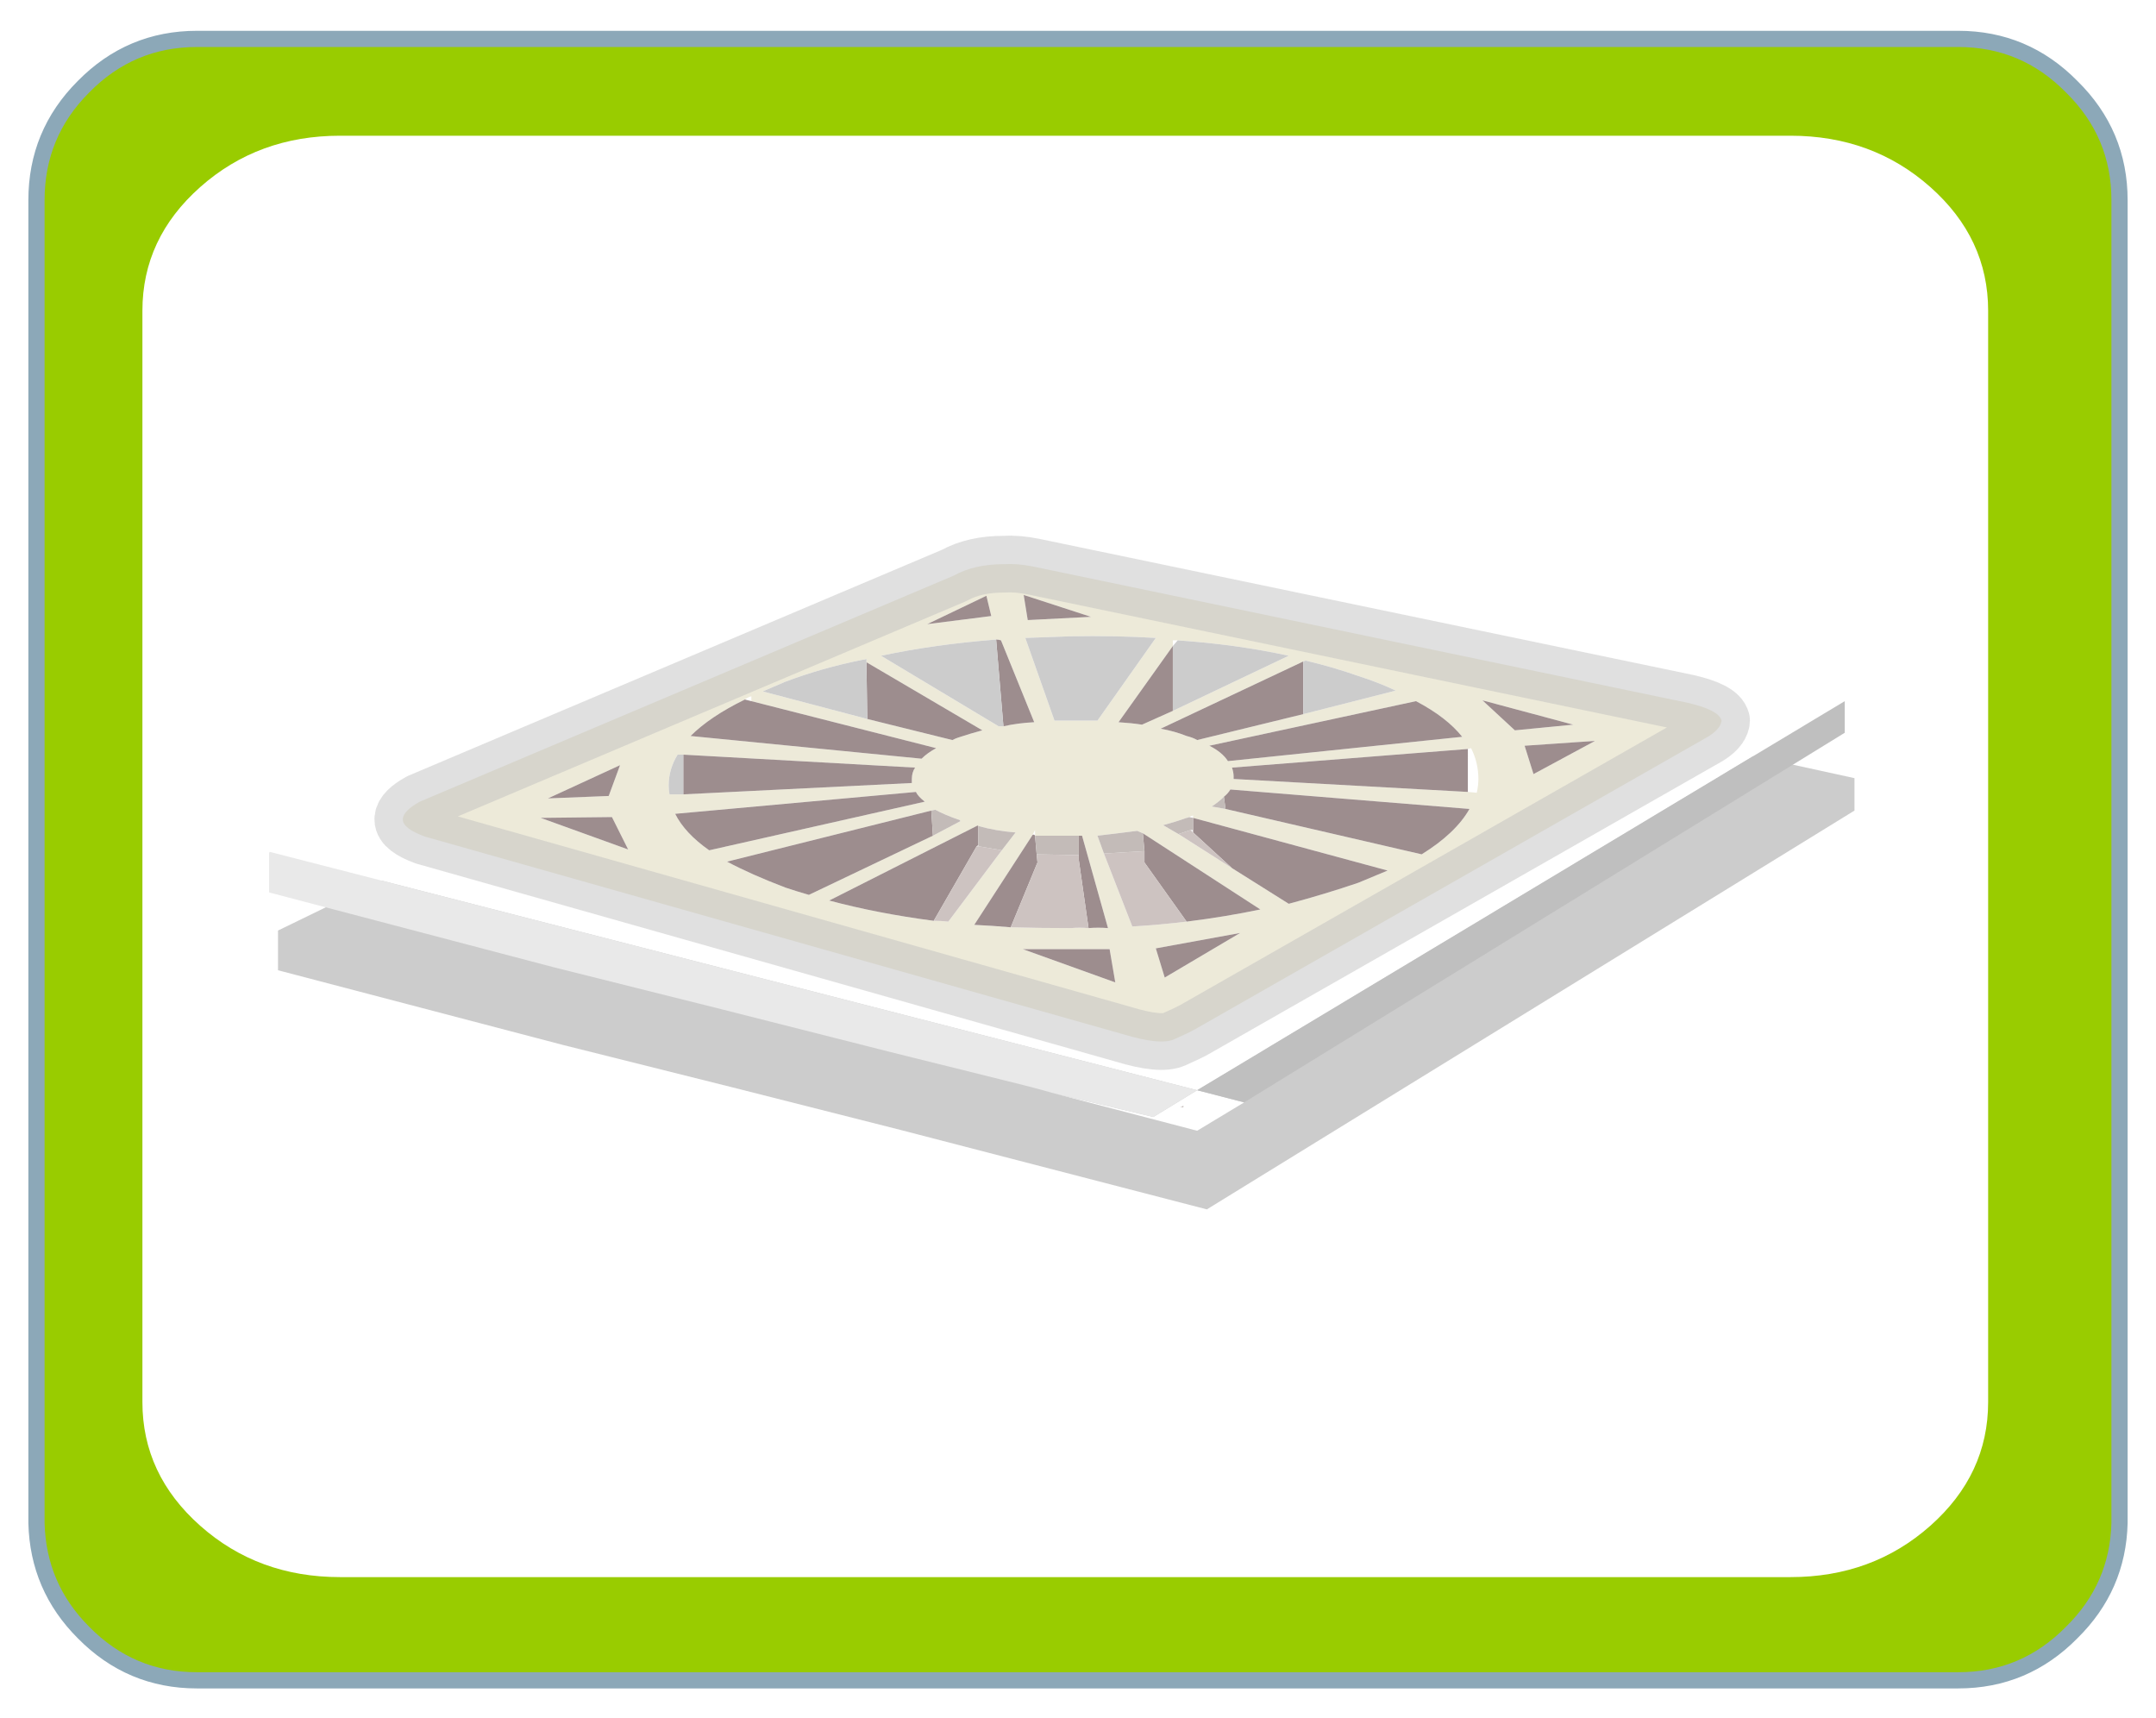 <svg xmlns="http://www.w3.org/2000/svg" xmlns:xlink="http://www.w3.org/1999/xlink" preserveAspectRatio="none" width="133" height="106" viewBox="0 0 133 106"><defs><filter id="c" x="-20%" y="-20%" width="140%" height="140%" color-interpolation-filters="sRGB"><feFlood flood-color="#000" flood-opacity="1" result="result1"/><feComposite in2="SourceGraphic" in="result1" operator="in" result="result2"/><feGaussianBlur in="result2" stdDeviation="2.333,2.333" result="result3"/><feOffset in="result3" result="result4"/><feComposite in2="result4" in="SourceGraphic" result="result5"/></filter><path fill="#9C0" d="M492.1 530.3q-2.9 2.9-2.9 7v81.6q.1 3.95 2.9 6.75 2.9 2.95 7 2.95h108.65q4.1 0 7-2.95 2.85-2.8 2.95-6.75v-81.6q0-4.1-2.95-7-2.9-2.95-7-2.95H499.1q-4.1 0-7 2.95z" id="a"/><path fill="#FFF" d="M966.45 100.5Q947.95 82 921.8 82H458.15Q432 82 413.5 100.5T395 145.15V538.8q0 26.15 18.5 44.65t44.65 18.5H921.8q26.15 0 44.65-18.5t18.5-44.65V145.15q0-26.15-18.5-44.65z" id="d"/><path fill="#CCC" d="M105.6 41.6v-2L51.85 27.85 8.35 49v2.45l17.55 4.6q10.45 2.6 20.85 5.25l18.9 4.9 39.95-24.6z" id="e"/><g id="f"><path fill="#FFF" d="M65.05 61.35l2.9-1.75-2.9-.75-2.7 1.65-6.1-1.45 8.8 2.3M105 34.85v-.05L51.25 23.05l-43.4 21.1 57.2 14.7 39.95-24z"/><path fill="#E9E9E9" d="M7.8 44.2v2.45l17.5 4.6q10.45 2.6 20.85 5.25l8.05 2q1 .25 2.05.55l6.1 1.45 2.7-1.65-57.2-14.7-.05.05z"/><path fill="#BFBFBF" d="M105 36.8v-1.95l-39.95 24 2.9.75L105 36.8z"/></g><g id="g"><path fill="#BBB1AF" d="M64.2 59.8q-.096.096-.25.1h.25v-.1z"/><path fill="#EDEAD9" d="M97.4 36.05q-.15-.65-2.1-1.1l-40.35-8.4q-1-.2-1.8-.15-1.85 0-3.1.7L17.1 41.05q-1 .55-1.05 1.05v.05q0 .55 1.35 1.05l43.1 12.2q2.3.7 3.15.3.9-.4 1.25-.6l31.65-18.05q.65-.4.8-.8.05-.15.05-.2M82.65 34.8l5.6 1.5-3.6.35-2-1.85m2.6 2.8l4.35-.3-3.8 2.05-.55-1.75m-2.95 2.9l-.55-.05-14.45-.8v-.15q0-.25-.1-.55l14.55-1.15.2-.05q.45.9.45 1.9 0 .4-.1.85M52.05 28.35l.3 1.25-3.95.5 3.65-1.75m2.55 1.5l-.25-1.55 4.15 1.35-3.9.2m-1.95 1.2q.15 0 .3.05L55 36.15q-1 .05-1.9.25h-.3l-7.25-4.35q3.3-.7 7.1-1m4.7 5h-1.1l-1.8-5.1 2.8-.1q2.75-.05 5.25.1l-3.6 5.1h-1.55M44.4 32.3q.1 0 .25-.05v.2l7.15 4.2q-.75.2-1.5.45-.15.05-.35.15l-5.25-1.3-6.45-1.7 1.4-.6q2.25-.85 4.75-1.35m3.05 7.35v.25l-14.1.7h-.85q-.05-.25-.05-.55 0-1 .55-1.9h.35l14.3.8q-.2.3-.2.7m1.2 1.95l.25-.05q.55.3 1.4.6.1 0 .15.1l-1.7.9-7.65 3.65q-.7-.2-1.45-.45-2.1-.8-3.6-1.6l12.6-3.15m-.95-1.15q.15.3.55.6l-13.3 3q-1.5-1.05-2.1-2.25l14.85-1.35m1.25-2.7q-.55.3-.9.65L33.8 37q1.2-1.2 3.35-2.25.2-.15.4-.2v.3l11.4 2.9m.75 10.7q-.45-.05-.9-.05-3.45-.45-6.45-1.25l9.1-4.6q.05-.05.1 0 1.05.3 2.3.4l-.85 1.1-3.3 4.4m8.05-5.3h.2l1.6 5.7q-.6-.05-1.2 0-.55-.05-1.1 0-1.9 0-3.7-.05-1.15-.1-2.25-.15l3.6-5.55.15-.3v.35H57.75m1.55 1.1l-.4-1.1q1.3-.15 2.45-.3l.35.15 7.25 4.7q-2.15.45-4.55.75-1.65.2-3.35.3l-1.75-4.5m18-10.05l-5.7 1.45-6.55 1.6q-.25-.15-.65-.25-.75-.3-1.6-.45l8.8-4.15.15-.05q1.7.4 3.25.95 1.25.4 2.3.9m-13.75 1.25l-1.9.85q-.65-.1-1.45-.15l3.35-4.7v-.35h.3q3.65.25 6.85.95l-7.15 3.4m3.15 5.3q.25-.2.4-.45l14.75 1.2Q81 43 78.9 44.3l-12.1-2.8-.85-.15q.45-.3.75-.6m-1.9 1.15v.15l12 3.25q-.85.35-1.8.75-2.05.7-4.3 1.3l-3.5-2.2-3.3-2.1-.95-.55q.75-.2 1.45-.45.1 0 .15-.05.1-.05.25-.1m2.15-3.35q-.35-.55-1.15-.95l12.75-2.75q1.9 1 2.85 2.2l-14.45 1.5m-42.4 3.5l4.4-.05 1 2-5.4-1.95m4.2-1.35l-3.75.15 4.45-2.05-.7 1.9m34.3 11.2l-.55-1.8 5.2-.95-4.65 2.75m-3.4-1.75L60 52.2l-5.7-2.05h5.35z"/><path fill="#9D8D8E" d="M60 52.2l-.35-2.05H54.3L60 52.2m2.5-2.1l.55 1.8 4.65-2.75-5.2.95M25 40.85l3.75-.15.7-1.9L25 40.85M28.95 42l-4.4.05 5.4 1.95-1-2m36.85-4.4q.8.4 1.15.95l14.45-1.5q-.95-1.2-2.85-2.2L65.8 37.6m-1 4.45v.9l2.4 2.2 3.5 2.2q2.25-.6 4.3-1.3.95-.4 1.8-.75l-12-3.25m1.9-1.3l.1.75 12.1 2.8q2.1-1.3 2.95-2.8L67.1 40.3q-.15.25-.4.45m-5.05-4.45l1.9-.85v-4l-3.35 4.7q.8.05 1.45.15m9.95-.65V32.4l-8.8 4.15q.85.15 1.6.45.4.1.65.25l6.55-1.6m-9.8 9.15l2.6 3.65q2.4-.3 4.55-.75L61.7 43l.1 1.1v.7m-6.75-1.65q-.05-.1-.15-.05l-3.6 5.55q1.1.05 2.25.15l1.65-4-.05-.5-.1-1.15m2.9 0h-.2v1.5l.6 4.2q.6-.05 1.2 0l-1.6-5.7m-15.6 4q3 .8 6.45 1.25l2.65-4.6.1-.05v-1.2q-.05-.05-.1 0l-9.1 4.6m5.7-8.75q.35-.35.9-.65l-11.4-2.9-.4-.1Q35 35.8 33.8 37l14.25 1.4m.2 2.65q-.4-.3-.55-.6L32.85 41.8q.6 1.2 2.1 2.25l13.3-3m.5 2.1l-.1-1.55-12.6 3.15q1.5.8 3.6 1.6.75.25 1.45.45l7.65-3.65m-1.3-3.25v-.25q0-.4.2-.7l-14.3-.8v2.45l14.1-.7m-2.8-7.45l.05 3.5 5.25 1.3q.2-.1.35-.15.75-.25 1.5-.45l-7.15-4.2m8.3-1.35q-.15-.05-.3-.05l.45 5.35q.9-.2 1.9-.25l-2.05-5.05m1.4-2.8l.25 1.55 3.9-.2-4.15-1.35m-2 1.3l-.3-1.25-3.65 1.75 3.95-.5m29.4 10.85V37.8L67.2 38.95q.1.3.1.55v.15l14.45.8m7.85-3.15l-4.35.3.55 1.75 3.8-2.05m-1.35-1l-5.6-1.5 2 1.85 3.6-.35z"/><path fill="#CDC3C1" d="M64.8 42.95l-.15-.15-.75.25 3.3 2.1-2.4-2.2m-3.75 5.8q1.7-.1 3.35-.3l-2.6-3.65v-.7l-2.5.15 1.75 4.5M55.2 44.8l-1.65 4q1.8.05 3.7.05.55-.05 1.1 0l-.6-4.2v-.3l-2.6-.05.05.5m-6.4 3.6q.45 0 .9.05l3.3-4.4-1.45-.25h-.1l-2.65 4.6z"/><path fill="#C3BBB8" d="M64.8 42.05l-.25-.05q-.05.05-.15.05-.7.25-1.45.45l.95.55.75-.25h.15v-.75m2-.55l-.1-.75q-.3.3-.75.6l.85.15m-7.9 1.65l.4 1.1 2.5-.15-.1-1.1-.35-.15q-1.15.15-2.45.3m-1.15 0H55.05l.1 1.15 2.6.05v-1.2m-3.9-.2q-1.25-.1-2.3-.4v1.25l1.45.25.85-1.1m-4.95-1.4l-.25.05.1 1.55 1.7-.9q-.05-.1-.15-.1-.85-.3-1.4-.6z"/><path fill="#CCC" d="M63.55 35.45l7.15-3.4q-3.2-.7-6.85-.95l-.3.35v4m8.05-3.05v3.25l5.7-1.45q-1.05-.5-2.3-.9-1.55-.55-3.25-.95l-.15.05m-39.1 8.2h.85v-2.45H33q-.55.9-.55 1.9 0 .3.05.55m12.2-4.65l-.05-3.5v-.2q-.15.05-.25.05-2.5.5-4.75 1.35l-1.4.6 6.45 1.7m11.55.1H58.9l3.6-5.1q-2.5-.15-5.25-.1l-2.8.1 1.8 5.1m-3.15.35l-.45-5.35q-3.8.3-7.1 1l7.25 4.35h.3z"/><path fill="#F3EFEE" d="M51.55 43.75l-.1.05h.1v-.05z"/></g><path id="b" stroke="#8CA8B8" stroke-linejoin="round" stroke-linecap="round" fill="none" d="M607.75 527.35q4.1 0 7 2.95 2.95 2.9 2.95 7v81.6q-.1 3.95-2.95 6.75-2.9 2.95-7 2.95H499.1q-4.1 0-7-2.95-2.8-2.8-2.9-6.75v-81.6q0-4.1 2.9-7 2.9-2.95 7-2.95h108.6"/><path id="h" stroke="#BFBFBF" stroke-opacity=".478" stroke-width="3.5" stroke-linejoin="round" stroke-linecap="round" fill="none" d="M16.05 42.1v.05q0 .55 1.35 1.05l43.1 12.2q2.3.7 3.15.3.9-.4 1.25-.6l31.65-18.05q.65-.4.8-.8.05-.15.05-.2-.15-.65-2.1-1.1l-40.35-8.4q-1-.2-1.8-.15-1.85 0-3.1.7L17.1 41.05q-1 .55-1.05 1.05z"/></defs><g transform="translate(-486.95 -524.95)"><use xlink:href="#a"/><use xlink:href="#b"/></g><g filter="url(#c)"><use xlink:href="#d" transform="matrix(.193 0 0 .171 -67.45 -5.65)"/><use xlink:href="#e" transform="translate(8.8 8.4)"/><use xlink:href="#f" transform="translate(8.8 8.4)"/><g transform="translate(8.8 8.4)"><use xlink:href="#g"/><use xlink:href="#h"/></g></g></svg>